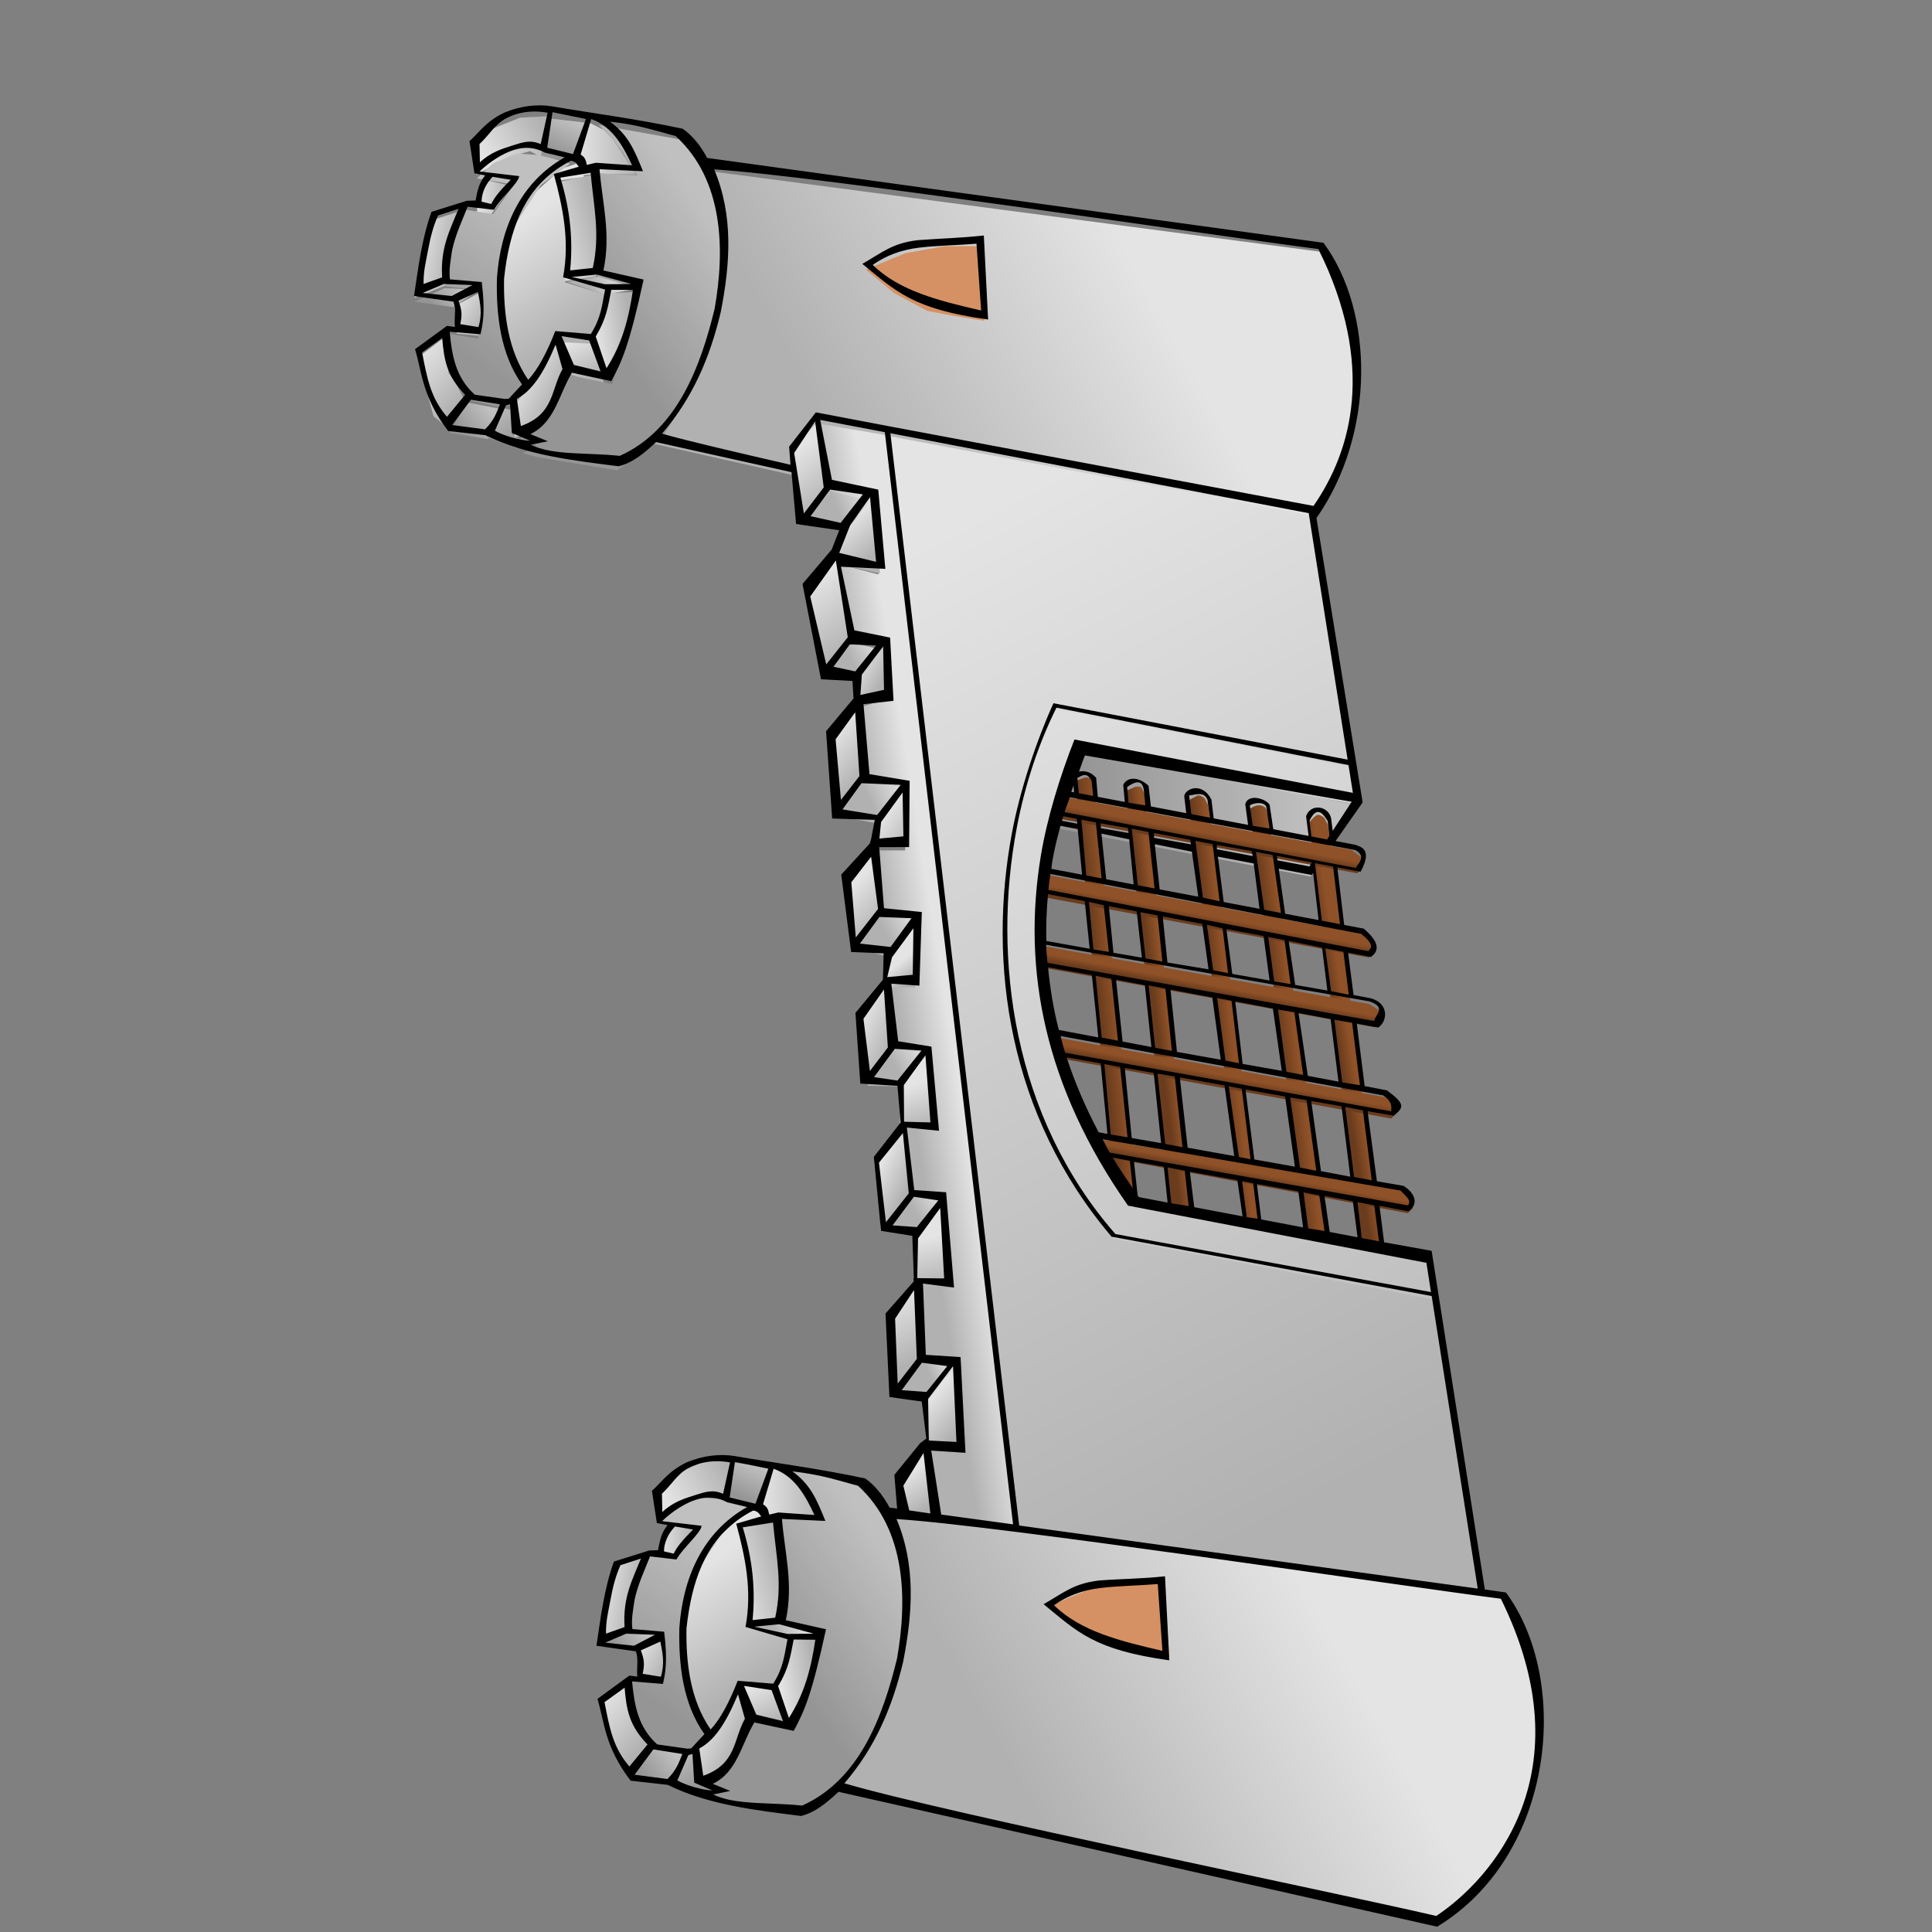 <?xml version="1.0" encoding="UTF-8" standalone="no"?>
<svg
   xmlns:dc="http://purl.org/dc/elements/1.1/"
   xmlns:cc="http://creativecommons.org/ns#"
   xmlns:rdf="http://www.w3.org/1999/02/22-rdf-syntax-ns#"
   xmlns:svg="http://www.w3.org/2000/svg"
   xmlns="http://www.w3.org/2000/svg"
   xmlns:xlink="http://www.w3.org/1999/xlink"
   xmlns:sodipodi="http://sodipodi.sourceforge.net/DTD/sodipodi-0.dtd"
   xmlns:inkscape="http://www.inkscape.org/namespaces/inkscape"
   viewBox="0 0 128 128"
   version="1.1"
   id="svg556"
   sodipodi:docname="wall-vertical.svg"
   inkscape:version="1.0.2-2 (e86c870879, 2021-01-15)">
  <rect x="0" y="0" width="128" height="128" fill="#808080" stroke="none"/>
  <sodipodi:namedview
     pagecolor="#ffffff"
     bordercolor="#666666"
     borderopacity="1"
     objecttolerance="10"
     gridtolerance="10"
     guidetolerance="10"
     inkscape:pageopacity="0"
     inkscape:pageshadow="2"
     inkscape:window-width="1920"
     inkscape:window-height="1017"
     id="namedview558"
     showgrid="false"
     showguides="true"
     inkscape:guide-bbox="true"
     inkscape:zoom="6.640625"
     inkscape:cx="64"
     inkscape:cy="67.912642"
     inkscape:window-x="-8"
     inkscape:window-y="-8"
     inkscape:window-maximized="1"
     inkscape:current-layer="svg556">
    <sodipodi:guide
       position="29.967,122.88"
       orientation="0,-1"
       id="guide562" />
  </sodipodi:namedview>
  <defs
     id="defs372">
    <filter
       id="bx">
      <feGaussianBlur
         stdDeviation="1.611"
         id="feGaussianBlur286" />
    </filter>
    <linearGradient
       id="a">
      <stop
         stop-color="#b1b1b1"
         offset="0"
         id="stop289" />
      <stop
         stop-color="#e4e4e4"
         offset="1"
         id="stop291" />
    </linearGradient>
    <linearGradient
       id="b">
      <stop
         stop-color="#6a3c1d"
         offset="0"
         id="stop294" />
      <stop
         stop-color="#8f5127"
         offset="1"
         id="stop296" />
    </linearGradient>
    <linearGradient
       id="bw"
       x1="19.83"
       x2="34.446"
       y1="81.461"
       y2="98.951"
       gradientUnits="userSpaceOnUse"
       xlink:href="#a"
       gradientTransform="matrix(0.187,-0.984,0.986,0.187,-16.674,122.09)" />
    <linearGradient
       id="bv"
       x1="20.83"
       x2="31.018"
       y1="55.812"
       y2="60.5"
       gradientUnits="userSpaceOnUse"
       xlink:href="#a"
       gradientTransform="matrix(0.186,-0.98,0.987,0.187,-16.689,122.018)" />
    <linearGradient
       id="bu"
       x1="24.393"
       x2="30.268"
       y1="64.75"
       y2="58.938"
       gradientUnits="userSpaceOnUse"
       xlink:href="#a"
       gradientTransform="matrix(0.186,-0.98,0.987,0.187,-16.689,122.018)" />
    <linearGradient
       id="bt"
       x1="18.205"
       x2="19.018"
       y1="62.938"
       y2="60.188"
       gradientUnits="userSpaceOnUse"
       xlink:href="#a"
       gradientTransform="matrix(0.186,-0.98,0.987,0.187,-16.689,122.018)" />
    <linearGradient
       id="bs"
       x1="20.643"
       x2="22.83"
       y1="65.344"
       y2="63.656"
       gradientUnits="userSpaceOnUse"
       xlink:href="#a"
       gradientTransform="matrix(0.186,-0.98,0.987,0.187,-16.689,122.018)" />
    <linearGradient
       id="br"
       x1="24.393"
       x2="23.643"
       y1="66.98"
       y2="64.75"
       gradientUnits="userSpaceOnUse"
       xlink:href="#a"
       gradientTransform="matrix(0.186,-0.98,0.987,0.187,-16.689,122.018)" />
    <linearGradient
       id="bq"
       x1="26.143"
       x2="27.205"
       y1="64.031"
       y2="66.031"
       gradientUnits="userSpaceOnUse"
       xlink:href="#a"
       gradientTransform="matrix(0.186,-0.98,0.987,0.187,-16.689,122.018)" />
    <linearGradient
       id="bp"
       x1="30.205"
       x2="28.768"
       y1="63.781"
       y2="60.781"
       gradientUnits="userSpaceOnUse"
       xlink:href="#a"
       gradientTransform="matrix(0.186,-0.98,0.987,0.187,-16.689,122.018)" />
    <linearGradient
       id="bo"
       x1="34.393"
       x2="33.643"
       y1="65.562"
       y2="61.812"
       gradientUnits="userSpaceOnUse"
       xlink:href="#a"
       gradientTransform="matrix(0.186,-0.98,0.987,0.187,-16.689,122.018)" />
    <linearGradient
       id="bn"
       x1="34.83"
       x2="37.143"
       y1="59.844"
       y2="60.406"
       gradientUnits="userSpaceOnUse"
       xlink:href="#a"
       gradientTransform="matrix(0.186,-0.98,0.987,0.187,-16.689,122.018)" />
    <linearGradient
       id="bm"
       x1="36.518"
       x2="33.643"
       y1="58.781"
       y2="55.406"
       gradientUnits="userSpaceOnUse"
       xlink:href="#a"
       gradientTransform="matrix(0.186,-0.98,0.987,0.187,-16.689,122.018)" />
    <linearGradient
       id="bl"
       x1="31.393"
       x2="30.986"
       y1="57.562"
       y2="55.438"
       gradientUnits="userSpaceOnUse"
       xlink:href="#a"
       gradientTransform="matrix(0.186,-0.98,0.987,0.187,-16.689,122.018)" />
    <linearGradient
       id="bk"
       x2="0"
       y1="54.688"
       y2="52.219"
       gradientUnits="userSpaceOnUse"
       xlink:href="#a"
       gradientTransform="matrix(0.186,-0.98,0.987,0.187,-16.689,122.018)" />
    <linearGradient
       id="bj"
       x1="23.33"
       x2="24.893"
       y1="53.812"
       y2="55.312"
       gradientUnits="userSpaceOnUse"
       xlink:href="#a"
       gradientTransform="matrix(0.186,-0.98,0.987,0.187,-16.689,122.018)" />
    <linearGradient
       id="bi"
       x1="22.33"
       x2="23.205"
       y1="57.312"
       y2="55"
       gradientUnits="userSpaceOnUse"
       xlink:href="#a"
       gradientTransform="matrix(0.186,-0.98,0.987,0.187,-16.689,122.018)" />
    <linearGradient
       id="bh"
       x1="17.768"
       x2="19.955"
       y1="57.125"
       y2="53.562"
       gradientUnits="userSpaceOnUse"
       xlink:href="#a"
       gradientTransform="matrix(0.186,-0.98,0.987,0.187,-16.689,122.018)" />
    <linearGradient
       id="bg"
       x1="15.518"
       x2="17.393"
       y1="57.094"
       y2="58.656"
       gradientUnits="userSpaceOnUse"
       xlink:href="#a"
       gradientTransform="matrix(0.186,-0.98,0.987,0.187,-16.689,122.018)" />
    <linearGradient
       id="bf"
       x1="15.33"
       x2="17.393"
       y1="61.031"
       y2="59"
       gradientUnits="userSpaceOnUse"
       xlink:href="#a"
       gradientTransform="matrix(0.186,-0.98,0.987,0.187,-16.689,122.018)" />
    <linearGradient
       id="be"
       x1="23.643"
       x2="30.768"
       y1="65.562"
       y2="72.625"
       gradientUnits="userSpaceOnUse"
       xlink:href="#a"
       gradientTransform="matrix(0.186,-0.98,0.987,0.187,-16.689,122.018)" />
    <linearGradient
       id="bd"
       x1="105.29"
       x2="119.9"
       y1="53.014"
       y2="70.504"
       gradientUnits="userSpaceOnUse"
       xlink:href="#a"
       gradientTransform="matrix(0.186,-0.98,0.987,0.187,-16.689,122.018)" />
    <linearGradient
       id="bc"
       x1="109.1"
       x2="116.22"
       y1="37.115"
       y2="44.178"
       gradientUnits="userSpaceOnUse"
       xlink:href="#a"
       gradientTransform="matrix(0.186,-0.98,0.987,0.187,-16.689,122.018)" />
    <linearGradient
       id="bb"
       x1="100.79"
       x2="102.85"
       y1="32.584"
       y2="30.553"
       gradientUnits="userSpaceOnUse"
       xlink:href="#a"
       gradientTransform="matrix(0.186,-0.98,0.987,0.187,-16.689,122.018)" />
    <linearGradient
       id="ba"
       x1="100.97"
       x2="102.85"
       y1="28.646"
       y2="30.209"
       gradientUnits="userSpaceOnUse"
       xlink:href="#a"
       gradientTransform="matrix(0.186,-0.98,0.987,0.187,-16.689,122.018)" />
    <linearGradient
       id="az"
       x1="103.22"
       x2="105.41"
       y1="28.678"
       y2="25.115"
       gradientUnits="userSpaceOnUse"
       xlink:href="#a"
       gradientTransform="matrix(0.186,-0.98,0.987,0.187,-16.689,122.018)" />
    <linearGradient
       id="ay"
       x1="107.79"
       x2="108.66"
       y1="28.865"
       y2="26.553"
       gradientUnits="userSpaceOnUse"
       xlink:href="#a"
       gradientTransform="matrix(0.186,-0.98,0.987,0.187,-16.689,122.018)" />
    <linearGradient
       id="ax"
       x1="108.79"
       x2="110.35"
       y1="25.365"
       y2="26.865"
       gradientUnits="userSpaceOnUse"
       xlink:href="#a"
       gradientTransform="matrix(0.186,-0.98,0.987,0.187,-16.689,122.018)" />
    <linearGradient
       id="aw"
       x2="0"
       y1="26.24"
       y2="23.771"
       gradientUnits="userSpaceOnUse"
       xlink:href="#a"
       gradientTransform="matrix(0.186,-0.98,0.987,0.187,-16.689,122.018)" />
    <linearGradient
       id="av"
       x1="116.85"
       x2="116.44"
       y1="29.115"
       y2="26.99"
       gradientUnits="userSpaceOnUse"
       xlink:href="#a"
       gradientTransform="matrix(0.186,-0.98,0.987,0.187,-16.689,122.018)" />
    <linearGradient
       id="au"
       x1="121.97"
       x2="119.1"
       y1="30.334"
       y2="26.959"
       gradientUnits="userSpaceOnUse"
       xlink:href="#a"
       gradientTransform="matrix(0.186,-0.98,0.987,0.187,-16.689,122.018)" />
    <linearGradient
       id="at"
       x1="120.29"
       x2="122.6"
       y1="31.396"
       y2="31.959"
       gradientUnits="userSpaceOnUse"
       xlink:href="#a"
       gradientTransform="matrix(0.186,-0.98,0.987,0.187,-16.689,122.018)" />
    <linearGradient
       id="as"
       x1="119.85"
       x2="119.1"
       y1="37.115"
       y2="33.365"
       gradientUnits="userSpaceOnUse"
       xlink:href="#a"
       gradientTransform="matrix(0.186,-0.98,0.987,0.187,-16.689,122.018)" />
    <linearGradient
       id="ar"
       x1="115.66"
       x2="114.22"
       y1="35.334"
       y2="32.334"
       gradientUnits="userSpaceOnUse"
       xlink:href="#a"
       gradientTransform="matrix(0.186,-0.98,0.987,0.187,-16.689,122.018)" />
    <linearGradient
       id="aq"
       x1="111.6"
       x2="112.66"
       y1="35.584"
       y2="37.584"
       gradientUnits="userSpaceOnUse"
       xlink:href="#a"
       gradientTransform="matrix(0.186,-0.98,0.987,0.187,-16.689,122.018)" />
    <linearGradient
       id="ap"
       x1="109.85"
       x2="109.1"
       y1="38.532"
       y2="36.303"
       gradientUnits="userSpaceOnUse"
       xlink:href="#a"
       gradientTransform="matrix(0.186,-0.98,0.987,0.187,-16.689,122.018)" />
    <linearGradient
       id="ao"
       x1="106.1"
       x2="108.29"
       y1="36.896"
       y2="35.209"
       gradientUnits="userSpaceOnUse"
       xlink:href="#a"
       gradientTransform="matrix(0.186,-0.98,0.987,0.187,-16.689,122.018)" />
    <linearGradient
       id="an"
       x1="103.66"
       x2="104.47"
       y1="34.49"
       y2="31.74"
       gradientUnits="userSpaceOnUse"
       xlink:href="#a"
       gradientTransform="matrix(0.186,-0.98,0.987,0.187,-16.689,122.018)" />
    <linearGradient
       id="am"
       x1="109.85"
       x2="115.72"
       y1="36.303"
       y2="30.49"
       gradientUnits="userSpaceOnUse"
       xlink:href="#a"
       gradientTransform="matrix(0.186,-0.98,0.987,0.187,-16.689,122.018)" />
    <linearGradient
       id="al"
       x1="106.29"
       x2="116.47"
       y1="27.365"
       y2="32.053"
       gradientUnits="userSpaceOnUse"
       xlink:href="#a"
       gradientTransform="matrix(0.186,-0.98,0.987,0.187,-16.689,122.018)" />
    <linearGradient
       id="ak"
       x1="47.295"
       x2="100.6"
       y1="104.48"
       y2="61.624"
       gradientUnits="userSpaceOnUse"
       xlink:href="#a"
       gradientTransform="matrix(0.186,-0.98,0.987,0.187,-16.689,122.018)" />
    <linearGradient
       id="aj"
       x1="82.81"
       x2="86.674"
       y1="74.192"
       y2="89.032"
       gradientUnits="userSpaceOnUse"
       xlink:href="#a"
       gradientTransform="matrix(0.186,-0.98,0.987,0.187,-16.689,122.018)" />
    <linearGradient
       id="ai"
       x1="71.263"
       x2="71.577"
       y1="77.265"
       y2="78.319"
       gradientUnits="userSpaceOnUse"
       xlink:href="#b"
       gradientTransform="matrix(0.186,-0.98,0.987,0.187,-16.689,122.018)" />
    <linearGradient
       id="ah"
       x1="71.395"
       x2="71.621"
       y1="81.041"
       y2="81.744"
       gradientUnits="userSpaceOnUse"
       xlink:href="#b"
       gradientTransform="matrix(0.186,-0.98,0.987,0.187,-16.689,122.018)" />
    <linearGradient
       id="ag"
       x1="71.395"
       x2="71.665"
       y1="85.125"
       y2="86.003"
       gradientUnits="userSpaceOnUse"
       xlink:href="#b"
       gradientTransform="matrix(0.186,-0.98,0.987,0.187,-16.689,122.018)" />
    <linearGradient
       id="af"
       x1="71.438"
       x2="71.753"
       y1="89.34"
       y2="90.306"
       gradientUnits="userSpaceOnUse"
       xlink:href="#b"
       gradientTransform="matrix(0.186,-0.98,0.987,0.187,-16.689,122.018)" />
    <linearGradient
       id="ae"
       x1="71.614"
       x2="71.885"
       y1="93.247"
       y2="93.994"
       gradientUnits="userSpaceOnUse"
       xlink:href="#b"
       gradientTransform="matrix(0.186,-0.98,0.987,0.187,-16.689,122.018)" />
    <linearGradient
       id="ad"
       x1="61.823"
       x2="62.284"
       gradientUnits="userSpaceOnUse"
       xlink:href="#b"
       gradientTransform="matrix(0.186,-0.98,0.987,0.187,-16.689,122.018)" />
    <linearGradient
       id="ac"
       x1="67.794"
       x2="68.255"
       gradientUnits="userSpaceOnUse"
       xlink:href="#b"
       gradientTransform="matrix(0.186,-0.98,0.987,0.187,-16.689,122.018)" />
    <linearGradient
       id="ab"
       x1="73.546"
       x2="74.007"
       gradientUnits="userSpaceOnUse"
       xlink:href="#b"
       gradientTransform="matrix(0.186,-0.98,0.987,0.187,-16.689,122.018)" />
    <linearGradient
       id="aa"
       x1="78.025"
       x2="78.486"
       gradientUnits="userSpaceOnUse"
       xlink:href="#b"
       gradientTransform="matrix(0.186,-0.98,0.987,0.187,-16.689,122.018)" />
    <linearGradient
       id="z"
       x1="83.381"
       x2="83.842"
       gradientUnits="userSpaceOnUse"
       xlink:href="#b"
       gradientTransform="matrix(0.186,-0.98,0.987,0.187,-16.689,122.018)" />
    <linearGradient
       id="y"
       x1="69.678"
       x2="70.782"
       y1="63.766"
       y2="66.86"
       gradientUnits="userSpaceOnUse"
       xlink:href="#a"
       gradientTransform="matrix(0.186,-0.98,0.987,0.187,-16.689,122.018)" />
    <linearGradient
       id="x"
       x1="100.53"
       x2="103.18"
       y1="53.489"
       y2="50.395"
       gradientUnits="userSpaceOnUse"
       xlink:href="#a"
       gradientTransform="matrix(0.186,-0.98,0.987,0.187,-16.689,122.018)" />
    <linearGradient
       id="w"
       x1="100.35"
       x2="101.59"
       y1="54.24"
       y2="56.229"
       gradientUnits="userSpaceOnUse"
       xlink:href="#a"
       gradientTransform="matrix(0.186,-0.98,0.987,0.187,-16.689,122.018)" />
    <linearGradient
       id="v"
       x1="96.813"
       x2="98.669"
       y1="56.229"
       y2="54.019"
       gradientUnits="userSpaceOnUse"
       xlink:href="#a"
       gradientTransform="matrix(0.186,-0.98,0.987,0.187,-16.689,122.018)" />
    <linearGradient
       id="u"
       x1="91.509"
       x2="95.045"
       y1="56.847"
       y2="53.135"
       gradientUnits="userSpaceOnUse"
       xlink:href="#a"
       gradientTransform="matrix(0.186,-0.98,0.987,0.187,-16.689,122.018)" />
    <linearGradient
       id="t"
       x1="90.626"
       x2="91.951"
       y1="57.024"
       y2="58.704"
       gradientUnits="userSpaceOnUse"
       xlink:href="#a"
       gradientTransform="matrix(0.186,-0.98,0.987,0.187,-16.689,122.018)" />
    <linearGradient
       id="s"
       x1="87.886"
       x2="88.593"
       y1="58.615"
       y2="56.582"
       gradientUnits="userSpaceOnUse"
       xlink:href="#a"
       gradientTransform="matrix(0.186,-0.98,0.987,0.187,-16.689,122.018)" />
    <linearGradient
       id="r"
       x1="83.378"
       x2="85.234"
       y1="59.234"
       y2="56.317"
       gradientUnits="userSpaceOnUse"
       xlink:href="#a"
       gradientTransform="matrix(0.186,-0.98,0.987,0.187,-16.689,122.018)" />
    <linearGradient
       id="q"
       x1="81.831"
       x2="83.201"
       y1="59.853"
       y2="61.886"
       gradientUnits="userSpaceOnUse"
       xlink:href="#a"
       gradientTransform="matrix(0.186,-0.98,0.987,0.187,-16.689,122.018)" />
    <linearGradient
       id="p"
       x1="78.958"
       x2="80.107"
       y1="63.035"
       y2="60.56"
       gradientUnits="userSpaceOnUse"
       xlink:href="#a"
       gradientTransform="matrix(0.186,-0.98,0.987,0.187,-16.689,122.018)" />
    <linearGradient
       id="o"
       x1="73.478"
       x2="75.29"
       y1="61.974"
       y2="59.322"
       gradientUnits="userSpaceOnUse"
       xlink:href="#a"
       gradientTransform="matrix(0.186,-0.98,0.987,0.187,-16.689,122.018)" />
    <linearGradient
       id="n"
       x1="73.346"
       x2="74.804"
       y1="62.548"
       y2="64.36"
       gradientUnits="userSpaceOnUse"
       xlink:href="#a"
       gradientTransform="matrix(0.186,-0.98,0.987,0.187,-16.689,122.018)" />
    <linearGradient
       id="m"
       x1="69.854"
       x2="70.738"
       y1="64.051"
       y2="63.035"
       gradientUnits="userSpaceOnUse"
       xlink:href="#a"
       gradientTransform="matrix(0.186,-0.98,0.987,0.187,-16.689,122.018)" />
    <linearGradient
       id="l"
       x1="66.142"
       x2="66.761"
       y1="64.36"
       y2="61.797"
       gradientUnits="userSpaceOnUse"
       xlink:href="#a"
       gradientTransform="matrix(0.186,-0.98,0.987,0.187,-16.689,122.018)" />
    <linearGradient
       id="k"
       x1="64.684"
       x2="66.142"
       y1="64.891"
       y2="66.57"
       gradientUnits="userSpaceOnUse"
       xlink:href="#a"
       gradientTransform="matrix(0.186,-0.98,0.987,0.187,-16.689,122.018)" />
    <linearGradient
       id="j"
       x1="60.662"
       x2="63.402"
       y1="66.791"
       y2="65.421"
       gradientUnits="userSpaceOnUse"
       xlink:href="#a"
       gradientTransform="matrix(0.186,-0.98,0.987,0.187,-16.689,122.018)" />
    <linearGradient
       id="i"
       x1="56.773"
       x2="57.392"
       y1="67.056"
       y2="64.802"
       gradientUnits="userSpaceOnUse"
       xlink:href="#a"
       gradientTransform="matrix(0.186,-0.98,0.987,0.187,-16.689,122.018)" />
    <linearGradient
       id="h"
       x1="55.403"
       x2="56.861"
       y1="67.94"
       y2="69.575"
       gradientUnits="userSpaceOnUse"
       xlink:href="#a"
       gradientTransform="matrix(0.186,-0.98,0.987,0.187,-16.689,122.018)" />
    <linearGradient
       id="g"
       x1="50.674"
       x2="53.679"
       y1="69.708"
       y2="68.338"
       gradientUnits="userSpaceOnUse"
       xlink:href="#a"
       gradientTransform="matrix(0.186,-0.98,0.987,0.187,-16.689,122.018)" />
    <linearGradient
       id="f"
       x1="45.901"
       x2="49.525"
       y1="69.929"
       y2="67.366"
       gradientUnits="userSpaceOnUse"
       xlink:href="#a"
       gradientTransform="matrix(0.186,-0.98,0.987,0.187,-16.689,122.018)" />
    <linearGradient
       id="e"
       x1="45.282"
       x2="46.255"
       y1="70.68"
       y2="72.006"
       gradientUnits="userSpaceOnUse"
       xlink:href="#a"
       gradientTransform="matrix(0.186,-0.98,0.987,0.187,-16.689,122.018)" />
    <linearGradient
       id="d"
       x1="41.658"
       x2="43.161"
       y1="73.288"
       y2="70.901"
       gradientUnits="userSpaceOnUse"
       xlink:href="#a"
       gradientTransform="matrix(0.186,-0.98,0.987,0.187,-16.689,122.018)" />
    <linearGradient
       id="c"
       x1="36.09"
       x2="37.99"
       y1="71.962"
       y2="70.194"
       gradientUnits="userSpaceOnUse"
       xlink:href="#a"
       gradientTransform="matrix(0.186,-0.98,0.987,0.187,-16.689,122.018)" />
  </defs>
  <path
     d="m 95.052,127.397 -39.642,-8.965 1.746,-2.288 2.458,-5.707 0.453,-4.03 -0.264,-3.542 -0.88,-2.599 40.58,5.339 1.94,3.923 0.636,5.858 -1.144,4.709 -2.307,3.927 -3.576,3.374 z"
     fill="url(#bw)"
     fill-rule="evenodd"
     id="path376"
     style="fill:url(#bw);stroke-width:1.003" />
  <path
     d="m 46.811,119.091 1.037,0.26 5.204,0.862 3.052,-2.275 1.742,-2.778 2.301,-6.732 0.071,-4.745 -1.157,-3.328 -1.598,-2.016 -5.624,-1.005 0.909,0.934 1.54,2.323 -2.548,-0.04 0.027,6.92 2.741,0.711 -1.776,6.324 -2.949,-0.624 -1.322,2.921 -1.844,1.299 1.125,0.468 z"
     fill="url(#be)"
     fill-rule="evenodd"
     id="path378"
     style="fill:url(#be);stroke-width:1.001" />
  <path
     d="m 47.409,118.634 -0.983,0.13 -2.027,-0.766 1.012,-1.965 0.602,-0.139 0.133,1.992 z"
     fill="url(#bf)"
     fill-rule="evenodd"
     id="path380"
     style="fill:url(#bf);stroke-width:1.001" />
  <path
     d="m 45.387,116.156 -0.889,1.988 -2.54,-0.419 1.147,-2.002 z"
     fill="url(#bg)"
     fill-rule="evenodd"
     id="path382"
     style="fill:url(#bg);stroke-width:1.001" />
  <path
     d="m 42.943,115.565 -1.112,1.819 -0.944,-0.75 -1.052,-3.879 1.868,-1.422 0.168,1.808 0.608,1.511 z"
     fill="url(#bh)"
     fill-rule="evenodd"
     id="path384"
     style="fill:url(#bh);stroke-width:1.001" />
  <path
     d="m 42.439,111.155 -0.168,-1.808 1.566,-0.844 0.277,0.56 -0.172,2.251 z"
     fill="url(#bi)"
     fill-rule="evenodd"
     id="path386"
     style="fill:url(#bi);stroke-width:1.001" />
  <path
     d="m 42.198,109.397 -2.552,-0.358 1.96,-0.897 2.279,0.116 z"
     fill="url(#bj)"
     fill-rule="evenodd"
     id="path388"
     style="fill:url(#bj);stroke-width:1.001" />
  <path
     d="m 39.631,108.782 2.071,-0.812 -0.076,-1.283 1.215,-3.703 -2.11,0.678 -0.899,4.397 -0.143,0.417 z"
     fill="url(#bk)"
     fill-rule="evenodd"
     id="path390"
     style="fill:url(#bk);stroke-width:1.001" />
  <path
     d="m 43.778,103.099 0.001,-1.015 0.714,-1.07 1.592,0.366 -1.467,2.005 z"
     fill="url(#bl)"
     fill-rule="evenodd"
     id="path392"
     style="fill:url(#bl);stroke-width:1.001" />
  <path
     d="m 43.738,100.617 -0.353,-1.843 1.513,-1.235 1.728,-0.687 2.067,-0.115 -0.535,2.817 -0.867,-0.482 -1.277,0.328 z"
     fill="url(#bm)"
     fill-rule="evenodd"
     id="path394"
     style="fill:url(#bm);stroke-width:1.001" />
  <path
     d="m 47.996,99.396 2.22,0.422 0.944,-2.612 -2.564,-0.297 z"
     fill="url(#bn)"
     fill-rule="evenodd"
     id="path396"
     style="fill:url(#bn);stroke-width:1.001" />
  <path
     d="m 50.228,99.756 0.527,0.925 0.922,-0.142 2.722,0.136 -0.978,-1.581 -1.086,-1.348 -1.225,-0.613 z"
     fill="url(#bo)"
     fill-rule="evenodd"
     id="path398"
     style="fill:url(#bo);stroke-width:1.001" />
  <path
     d="m 48.939,101.161 2.665,-0.572 0.369,4.448 -0.319,2.35 -2.102,0.299 0.16,-2.19 -0.313,-2.724 z"
     fill="url(#bp)"
     fill-rule="evenodd"
     id="path400"
     style="fill:url(#bp);stroke-width:1.001" />
  <path
     d="m 49.738,107.72 1.978,-0.322 2.729,0.772 -2.248,0.398 z"
     fill="url(#bq)"
     fill-rule="evenodd"
     id="path402"
     style="fill:url(#bq);stroke-width:1.001" />
  <path
     d="m 52.343,108.469 1.993,-0.065 c -0.24,2.217 -1.006,4.1 -2.003,5.837 l -0.888,-2.389 0.611,-1.533 z"
     fill="url(#br)"
     fill-rule="evenodd"
     id="path404"
     style="fill:url(#br);stroke-width:1.001" />
  <path
     d="m 52.213,114.534 -0.818,-2.757 -2.39,-0.2 0.726,2.232 z"
     fill="url(#bs)"
     fill-rule="evenodd"
     id="path406"
     style="fill:url(#bs);stroke-width:1.001" />
  <path
     d="m 49.654,113.541 -0.584,1.729 -0.699,1.326 -1.058,1.195 -1.068,0.241 -0.198,-2.321 1.026,-0.693 1.344,-2.029 0.541,-1.166 0.688,2.097 z"
     fill="url(#bt)"
     fill-rule="evenodd"
     id="path408"
     style="fill:url(#bt);stroke-width:1.001" />
  <path
     d="m 46.835,114.591 -1.315,-3.168 -0.209,-3.275 0.199,-2.056 0.727,-2.146 0.977,-1.781 2.157,-1.937 1.092,-0.364 0.404,0.901 -1.843,0.284 0.725,3.246 -0.146,3.461 2.656,0.822 0.057,0.709 -0.692,1.962 -0.301,0.577 -2.279,-0.116 -0.927,1.854 -1.104,1.44 z"
     fill="url(#bu)"
     fill-rule="evenodd"
     id="path410"
     style="fill:url(#bu);stroke-width:1.001" />
  <path
     d="m 47.023,114.944 -1.069,1.256 -2.691,-0.638 -1.386,-1.786 -0.14,-2.628 2.109,0.337 0.268,-1.408 -0.168,-1.808 -2.255,-0.238 0.11,-2.263 1.237,-2.81 1.8,0.279 1.394,-1.956 -2.479,-0.407 1.084,-0.999 1.593,-0.649 1.638,0.121 1.877,0.547 -1.929,1.41 -2.07,3.159 -0.725,3.478 0.29,2.846 0.683,2.794 z"
     fill="url(#bv)"
     fill-rule="evenodd"
     id="path412"
     style="fill:url(#bv);stroke-width:1.001" />
  <path
     d="m 47.409,118.634 -0.983,0.13 -2.027,-0.766 1.012,-1.965 0.602,-0.139 0.133,1.992 z"
     fill-opacity="0.157"
     fill-rule="evenodd"
     id="path414"
     style="stroke-width:1.001" />
  <path
     d="m 45.387,116.156 -0.889,1.988 -2.54,-0.419 1.147,-2.002 z"
     fill-opacity="0.157"
     fill-rule="evenodd"
     id="path416"
     style="stroke-width:1.001" />
  <path
     d="m 42.198,109.397 -2.552,-0.358 1.96,-0.897 2.279,0.116 z"
     fill-opacity="0.157"
     fill-rule="evenodd"
     id="path418"
     style="stroke-width:1.001" />
  <path
     d="m 47.996,99.396 2.22,0.422 0.944,-2.612 -2.564,-0.297 z"
     fill-opacity="0.157"
     fill-rule="evenodd"
     id="path420"
     style="stroke-width:1.001" />
  <path
     d="m 47.023,114.944 -1.069,1.256 -2.691,-0.638 -1.386,-1.786 -0.14,-2.628 2.109,0.337 0.268,-1.408 -0.168,-1.808 -2.255,-0.238 0.11,-2.263 1.237,-2.81 1.8,0.279 1.394,-1.956 -2.479,-0.407 1.084,-0.999 1.593,-0.649 1.638,0.121 1.877,0.547 -1.929,1.41 -2.07,3.159 -0.725,3.478 0.29,2.846 0.683,2.794 z"
     fill-opacity="0.157"
     fill-rule="evenodd"
     id="path422"
     style="stroke-width:1.001" />
  <path
     d="m 46.811,119.091 1.037,0.26 5.204,0.862 3.052,-2.275 1.742,-2.778 2.301,-6.732 0.071,-4.745 -1.157,-3.328 -1.598,-2.016 -5.624,-1.005 0.909,0.934 1.54,2.323 -2.548,-0.04 0.051,6.798 2.717,0.833 -1.776,6.324 -2.949,-0.624 -1.322,2.921 -1.844,1.299 1.125,0.468 z"
     fill-opacity="0.157"
     fill-rule="evenodd"
     id="path424"
     style="stroke-width:1.001" />
  <path
     d="m 77.468,109.753 -0.338,-4.949 -2.302,0.007 -2.58,0.462 -2.635,1.086 1.876,1.562 2.204,1.18 1.604,0.305 z"
     fill="#d59163"
     fill-rule="evenodd"
     id="path426"
     style="stroke-width:1.001" />
  <path
     d="m 82.982,38.361 -39.69,-8.968 1.745,-2.276 2.455,-5.679 0.449,-4.012 -0.268,-3.527 -0.884,-2.589 40.625,5.359 1.946,3.908 0.643,5.833 -1.141,4.687 -2.306,3.907 -3.576,3.356 z"
     fill="url(#bd)"
     fill-rule="evenodd"
     id="path428"
     style="fill:url(#bd);stroke-width:1.001" />
  <path
     d="m 34.643,30.036 1.037,0.26 5.204,0.862 3.052,-2.275 1.742,-2.778 2.301,-6.732 0.071,-4.745 -1.157,-3.328 -1.598,-2.016 -5.624,-1.005 0.909,0.934 1.54,2.323 -2.548,-0.04 0.027,6.92 2.741,0.711 -1.776,6.324 -2.949,-0.623 -1.322,2.921 -1.844,1.299 1.125,0.468 z"
     fill="url(#bc)"
     fill-rule="evenodd"
     id="path430"
     style="fill:url(#bc);stroke-width:1.001" />
  <path
     d="m 35.241,29.579 -0.983,0.13 -2.027,-0.766 1.012,-1.965 0.602,-0.139 0.133,1.992 z"
     fill="url(#bb)"
     fill-rule="evenodd"
     id="path432"
     style="fill:url(#bb);stroke-width:1.001" />
  <path
     d="m 33.22,27.101 -0.889,1.988 -2.54,-0.419 1.147,-2.002 z"
     fill="url(#ba)"
     fill-rule="evenodd"
     id="path434"
     style="fill:url(#ba);stroke-width:1.001" />
  <path
     d="m 30.776,26.51 -1.112,1.819 -0.944,-0.75 -1.052,-3.879 1.868,-1.422 0.168,1.808 0.608,1.511 z"
     fill="url(#az)"
     fill-rule="evenodd"
     id="path436"
     style="fill:url(#az);stroke-width:1.001" />
  <path
     d="m 30.272,22.101 -0.168,-1.808 1.566,-0.844 0.277,0.56 -0.172,2.251 z"
     fill="url(#ay)"
     fill-rule="evenodd"
     id="path438"
     style="fill:url(#ay);stroke-width:1.001" />
  <path
     d="m 30.031,20.344 -2.552,-0.358 1.96,-0.897 2.279,0.116 z"
     fill="url(#ax)"
     fill-rule="evenodd"
     id="path440"
     style="fill:url(#ax);stroke-width:1.001" />
  <path
     d="m 27.464,19.727 2.071,-0.812 -0.076,-1.283 1.215,-3.703 -2.11,0.678 -0.899,4.397 -0.143,0.417 z"
     fill="url(#aw)"
     fill-rule="evenodd"
     id="path442"
     style="fill:url(#aw);stroke-width:1.001" />
  <path
     d="m 31.611,14.044 0.001,-1.015 0.714,-1.07 1.592,0.366 -1.467,2.005 z"
     fill="url(#av)"
     fill-rule="evenodd"
     id="path444"
     style="fill:url(#av);stroke-width:1.001" />
  <path
     d="m 31.571,11.562 -0.353,-1.843 1.513,-1.235 1.728,-0.687 2.067,-0.115 -0.535,2.817 -0.867,-0.482 -1.277,0.328 z"
     fill="url(#au)"
     fill-rule="evenodd"
     id="path446"
     style="fill:url(#au);stroke-width:1.001" />
  <path
     d="m 35.829,10.34 2.22,0.422 0.944,-2.612 -2.564,-0.297 z"
     fill="url(#at)"
     fill-rule="evenodd"
     id="path448"
     style="fill:url(#at);stroke-width:1.001" />
  <path
     d="m 38.061,10.702 0.527,0.925 0.922,-0.142 2.722,0.136 -0.978,-1.581 -1.086,-1.348 -1.225,-0.613 z"
     fill="url(#as)"
     fill-rule="evenodd"
     id="path450"
     style="fill:url(#as);stroke-width:1.001" />
  <path
     d="m 36.772,12.106 2.665,-0.572 0.369,4.448 -0.319,2.35 -2.102,0.299 0.16,-2.19 -0.313,-2.724 z"
     fill="url(#ar)"
     fill-rule="evenodd"
     id="path452"
     style="fill:url(#ar);stroke-width:1.001" />
  <path
     d="m 37.569,18.67 1.978,-0.322 2.729,0.772 -2.248,0.398 z"
     fill="url(#aq)"
     fill-rule="evenodd"
     id="path454"
     style="fill:url(#aq);stroke-width:1.001" />
  <path
     d="m 40.176,19.414 1.993,-0.065 c -0.24,2.217 -1.006,4.1 -2.003,5.837 l -0.888,-2.389 0.611,-1.533 z"
     fill="url(#ap)"
     fill-rule="evenodd"
     id="path456"
     style="fill:url(#ap);stroke-width:1.001" />
  <path
     d="m 40.045,25.484 -0.818,-2.757 -2.39,-0.2 0.726,2.232 z"
     fill="url(#ao)"
     fill-rule="evenodd"
     id="path458"
     style="fill:url(#ao);stroke-width:1.001" />
  <path
     d="m 37.487,24.486 -0.584,1.729 -0.699,1.326 -1.058,1.195 -1.068,0.241 -0.198,-2.321 1.026,-0.693 1.344,-2.029 0.541,-1.166 0.688,2.097 z"
     fill="url(#an)"
     fill-rule="evenodd"
     id="path460"
     style="fill:url(#an);stroke-width:1.001" />
  <path
     d="m 34.667,25.537 -1.315,-3.168 -0.209,-3.275 0.199,-2.056 0.727,-2.146 0.977,-1.781 2.157,-1.937 1.092,-0.364 0.404,0.901 -1.843,0.284 0.725,3.246 -0.146,3.461 2.656,0.822 0.057,0.709 -0.692,1.962 -0.301,0.577 -2.279,-0.116 -0.927,1.854 -1.104,1.44 z"
     fill="url(#am)"
     fill-rule="evenodd"
     id="path462"
     style="fill:url(#am);stroke-width:1.001" />
  <path
     d="m 34.856,25.89 -1.069,1.256 -2.691,-0.638 -1.386,-1.786 -0.14,-2.628 2.109,0.337 0.268,-1.408 -0.168,-1.808 -2.255,-0.238 0.11,-2.263 1.237,-2.81 1.8,0.279 1.394,-1.956 -2.479,-0.408 1.084,-0.999 1.593,-0.649 1.638,0.121 1.877,0.547 -1.929,1.41 -2.07,3.159 -0.725,3.478 0.29,2.847 0.683,2.794 z"
     fill="url(#al)"
     fill-rule="evenodd"
     id="path464"
     style="fill:url(#al);stroke-width:1.001" />
  <path
     d="m 35.241,29.579 -0.983,0.13 -2.027,-0.766 1.012,-1.965 0.602,-0.139 0.133,1.992 z"
     fill-opacity="0.157"
     fill-rule="evenodd"
     id="path466"
     style="stroke-width:1.001" />
  <path
     d="m 33.22,27.101 -0.889,1.988 -2.54,-0.419 1.147,-2.002 z"
     fill-opacity="0.157"
     fill-rule="evenodd"
     id="path468"
     style="stroke-width:1.001" />
  <path
     d="m 30.031,20.344 -2.552,-0.358 1.96,-0.897 2.279,0.116 z"
     fill-opacity="0.157"
     fill-rule="evenodd"
     id="path470"
     style="stroke-width:1.001" />
  <path
     d="m 35.829,10.34 2.22,0.422 0.944,-2.612 -2.564,-0.297 z"
     fill-opacity="0.157"
     fill-rule="evenodd"
     id="path472"
     style="stroke-width:1.001" />
  <path
     d="m 34.856,25.89 -1.069,1.256 -2.691,-0.638 -1.386,-1.786 -0.14,-2.628 2.109,0.337 0.268,-1.408 -0.168,-1.808 -2.255,-0.238 0.11,-2.263 1.237,-2.81 1.8,0.279 1.394,-1.956 -2.479,-0.408 1.084,-0.999 1.593,-0.649 1.638,0.121 1.877,0.547 -1.929,1.41 -2.07,3.159 -0.725,3.478 0.29,2.847 0.683,2.794 z"
     fill-opacity="0.157"
     fill-rule="evenodd"
     id="path474"
     style="stroke-width:1.001" />
  <path
     d="m 34.643,30.036 1.037,0.26 5.204,0.862 3.052,-2.275 1.742,-2.778 2.301,-6.732 0.071,-4.745 -1.157,-3.328 -1.598,-2.016 -5.624,-1.005 0.909,0.934 1.54,2.323 -2.548,-0.04 0.051,6.798 2.717,0.833 -1.776,6.324 -2.949,-0.623 -1.322,2.921 -1.844,1.299 1.125,0.468 z"
     fill-opacity="0.157"
     fill-rule="evenodd"
     id="path476"
     style="stroke-width:1.001" />
  <path
     d="m 65.219,21.253 -0.338,-4.949 -2.302,0.007 -2.58,0.461 -2.635,1.086 1.876,1.562 2.204,1.18 1.604,0.305 z"
     fill="#d59163"
     fill-rule="evenodd"
     id="path478"
     style="stroke-width:1.001" />
  <path
     d="m 94.798,83.482 3.384,22.213 -30.612,-4.356 -3.307,-26.321 -5.545,-46.16 28.259,5.305 3.129,19.182 -18.391,-3.43 -2.499,7.773 -0.32,6.727 2.297,8.43 3.706,6.731 19.899,3.907 z"
     fill="url(#ak)"
     fill-rule="evenodd"
     id="path480"
     style="fill:url(#ak);stroke-width:1.001" />
  <path
     d="m 69.884,54.853 c 0.193,-0.543 1.785,-5.143 1.785,-5.143 l 18.296,3.654 -3.139,4.707 -16.942,-3.219 z"
     fill="url(#aj)"
     fill-rule="evenodd"
     id="path482"
     style="fill:url(#aj);stroke-width:1.001" />
  <path
     d="m 69.884,54.853 c 0.193,-0.543 1.785,-5.143 1.785,-5.143 l 18.296,3.654 -3.139,4.707 -16.942,-3.219 z"
     fill-opacity="0.157"
     fill-rule="evenodd"
     id="path484"
     style="stroke-width:1.001" />
  <path
     d="m 95.164,86.127 -21.385,-4.063 -2.758,-3.864 -2.576,-5.154 -1.251,-4.776 -0.562,-4.393 0.133,-5.71 0.513,-3.369 1.434,-5.211 1.255,-2.598 19.463,3.824 0.591,2.57 -18.383,-3.492 -2.06,6.164 -0.799,5.206 0.486,4.126 1.494,6.839 3.831,6.905 0.582,0.615 19.742,3.688 0.25,2.695 z"
     fill="#ffffff"
     fill-opacity="0.125"
     fill-rule="evenodd"
     id="path486"
     style="stroke-width:1.001" />
  <path
     d="M 75.316,79.194 72.447,51.997 72.217,51.552 c 0,0 -0.252,-0.092 -0.45,0.004 -0.198,0.096 -0.526,0.168 -0.526,0.168 l 2.362,25.14 1.384,2.402 0.328,-0.071 z"
     fill="url(#ai)"
     fill-rule="evenodd"
     id="path488"
     style="fill:url(#ai);stroke-width:1.001" />
  <path
     d="M 78.917,80.324 75.835,52.596 75.605,52.151 c 0,0 -0.252,-0.092 -0.45,0.004 -0.198,0.096 -0.585,0.245 -0.585,0.245 l 2.996,27.712 1.351,0.212 z"
     fill="url(#ah)"
     fill-rule="evenodd"
     id="path490"
     style="fill:url(#ah);stroke-width:1.001" />
  <path
     d="M 83.553,81.204 80.045,53.352 79.816,52.907 c 0,0 -0.306,-0.281 -0.504,-0.185 -0.198,0.096 -0.602,0.331 -0.602,0.331 l 3.778,28.083 1.064,0.069 z"
     fill="url(#ag)"
     fill-rule="evenodd"
     id="path492"
     style="fill:url(#ag);stroke-width:1.001" />
  <path
     d="M 87.998,81.915 84.005,54.014 83.87,53.542 c 0,0 -0.262,-0.273 -0.642,-0.166 -0.212,0.059 -0.447,0.227 -0.447,0.227 l 3.813,28.134 1.403,0.177 z"
     fill="url(#af)"
     fill-rule="evenodd"
     id="path494"
     style="fill:url(#af);stroke-width:1.001" />
  <path
     d="m 91.553,82.814 -3.58,-28.179 -0.23,-0.445 c 0,0 -0.306,-0.281 -0.504,-0.185 -0.198,0.096 -0.496,0.485 -0.496,0.485 l 3.407,28.146 1.403,0.177 z"
     fill="url(#ae)"
     fill-rule="evenodd"
     id="path496"
     style="fill:url(#ae);stroke-width:1.001" />
  <path
     d="m 73.022,76.619 20.251,3.758 0.334,-0.338 -0.048,-0.455 -0.666,-0.75 -20.143,-3.381 0.272,1.166 z"
     fill="url(#ad)"
     fill-rule="evenodd"
     id="path498"
     style="fill:url(#ad);stroke-width:1.001" />
  <path
     d="m 70.477,70.163 21.697,3.944 0.334,-0.338 -0.048,-0.455 -0.473,-0.58 -22.044,-4.01 0.535,1.439 z"
     fill="url(#ac)"
     fill-rule="evenodd"
     id="path500"
     style="fill:url(#ac);stroke-width:1.001" />
  <path
     d="m 69.33,64.152 21.705,3.901 0.464,-0.313 0.044,-0.705 -0.845,-0.517 -21.583,-3.833 0.215,1.467 z"
     fill="url(#ab)"
     fill-rule="evenodd"
     id="path502"
     style="fill:url(#ab);stroke-width:1.001" />
  <path
     d="m 69.278,59.462 21.421,3.98 0.334,-0.338 -0.048,-0.455 -0.666,-0.75 -20.849,-3.916 -0.191,1.479 z"
     fill="url(#aa)"
     fill-rule="evenodd"
     id="path504"
     style="fill:url(#aa);stroke-width:1.001" />
  <path
     d="m 69.92,54.191 19.999,3.666 0.334,-0.338 0.071,-0.61 -0.785,-0.595 -19.168,-3.552 -0.451,1.43 z"
     fill="url(#z)"
     fill-rule="evenodd"
     id="path506"
     style="fill:url(#z);stroke-width:1.001" />
  <path
     d="m 62.355,100.849 -0.715,-4.801 2.263,-0.019 -0.255,-5.791 -2.525,-0.031 -0.18,-5.238 2.055,0.121 -0.55,-5.667 -1.935,-0.278 -0.502,-4.492 1.985,0.018 -0.627,-4.785 -2.181,-0.414 -0.132,-4.062 1.532,0.022 0.316,-4.516 -2.334,-0.084 -0.502,-4.492 1.898,0.002 0.163,-4.186 -2.911,-0.374 -0.333,-4.908 2.204,-0.658 -0.318,-3.559 -2.404,-0.188 -0.752,-5.078 2.584,0.67 -0.262,-4.805 -2.949,-0.65 c 0,0 -1.287,-4.641 -0.938,-4.574 0.349,0.066 4.727,0.808 4.727,0.808 l 6.177,51.686 2.546,20.85 -5.141,-0.528 z"
     fill="url(#y)"
     fill-rule="evenodd"
     id="path508"
     style="fill:url(#y);stroke-width:1.001" />
  <path
     d="m 62.109,100.713 -2.055,-0.121 -0.428,-2.504 1.802,-2.349 0.682,4.974 z"
     fill="url(#c)"
     fill-rule="evenodd"
     id="path510"
     style="fill:url(#c);stroke-width:1.001" />
  <path
     d="m 61.624,96.135 -0.296,-3.197 1.938,-2.592 0.463,5.651 -2.105,0.138 z"
     fill="url(#d)"
     fill-rule="evenodd"
     id="path512"
     style="fill:url(#d);stroke-width:1.001" />
  <path
     d="m 61.065,92.889 -1.832,-0.348 1.906,-2.419 2.404,0.188 -2.478,2.58 z"
     fill="url(#e)"
     fill-rule="evenodd"
     id="path514"
     style="fill:url(#e);stroke-width:1.001" />
  <path
     d="M 59.125,92.161 58.809,87.166 60.616,85.267 60.861,90.158 Z"
     fill="url(#f)"
     fill-rule="evenodd"
     id="path516"
     style="fill:url(#f);stroke-width:1.001" />
  <path
     d="m 60.616,85.267 0.156,-3.2 1.835,-2.522 0.343,5.807 -2.334,-0.084 z"
     fill="url(#g)"
     fill-rule="evenodd"
     id="path518"
     style="fill:url(#g);stroke-width:1.001" />
  <path
     d="m 58.782,81.599 2.039,0.208 1.731,-2.452 -2.159,-0.051 -1.611,2.296 z"
     fill="url(#h)"
     fill-rule="evenodd"
     id="path520"
     style="fill:url(#h);stroke-width:1.001" />
  <path
     d="m 58.346,81.516 -0.191,-4.702 1.649,-2.019 0.693,4.438 -2.151,2.283 z"
     fill="url(#i)"
     fill-rule="evenodd"
     id="path522"
     style="fill:url(#i);stroke-width:1.001" />
  <path
     d="m 59.596,74.935 0.107,-2.94 1.785,-2.263 0.507,4.941 -2.399,0.262 z"
     fill="url(#j)"
     fill-rule="evenodd"
     id="path524"
     style="fill:url(#j);stroke-width:1.001" />
  <path
     d="m 57.456,71.927 2.159,0.051 1.698,-2.279 -2.213,-0.241 -1.644,2.469 z"
     fill="url(#k)"
     fill-rule="evenodd"
     id="path526"
     style="fill:url(#k);stroke-width:1.001" />
  <path
     d="m 57.315,71.72 -0.415,-4.475 1.927,-2.056 0.323,4.009 -1.835,2.522 z"
     fill="url(#l)"
     fill-rule="evenodd"
     id="path528"
     style="fill:url(#l);stroke-width:1.001" />
  <path
     d="m 58.69,65.432 0.22,-2.111 1.889,-2.333 -0.212,4.446 -1.898,-0.002 z"
     fill="url(#m)"
     fill-rule="evenodd"
     id="path530"
     style="fill:url(#m);stroke-width:1.001" />
  <path
     d="m 58.982,63.424 -2.322,-0.621 1.491,-2.139 2.595,0.134 -1.764,2.626 z"
     fill="url(#n)"
     fill-rule="evenodd"
     id="path532"
     style="fill:url(#n);stroke-width:1.001" />
  <path
     d="m 56.643,62.889 -0.557,-4.681 1.703,-1.83 0.584,4.059 z"
     fill="url(#o)"
     fill-rule="evenodd"
     id="path534"
     style="fill:url(#o);stroke-width:1.001" />
  <path
     d="m 57.768,56.016 0.503,-1.699 1.632,-1.933 0.111,3.699 -2.246,-0.068 z"
     fill="url(#p)"
     fill-rule="evenodd"
     id="path536"
     style="fill:url(#p);stroke-width:1.001" />
  <path
     d="m 55.344,54.03 2.878,0.547 1.644,-2.469 -2.737,-0.34 -1.785,2.263 z"
     fill="url(#q)"
     fill-rule="evenodd"
     id="path538"
     style="fill:url(#q);stroke-width:1.001" />
  <path
     d="m 55.361,53.944 1.873,-2.246 -0.371,-5.184 -2.08,2.386 z"
     fill="url(#r)"
     fill-rule="evenodd"
     id="path540"
     style="fill:url(#r);stroke-width:1.001" />
  <path
     d="m 56.813,46.772 -0.107,-1.815 1.856,-2.16 0.231,3.543 -1.98,0.431 z"
     fill="url(#s)"
     fill-rule="evenodd"
     id="path542"
     style="fill:url(#s);stroke-width:1.001" />
  <path
     d="m 56.776,45.061 -2.23,-0.154 1.715,-2.366 2.077,0.484 -1.562,2.036 z"
     fill="url(#t)"
     fill-rule="evenodd"
     id="path544"
     style="fill:url(#t);stroke-width:1.001" />
  <path
     d="m 54.722,44.94 -1.302,-5.989 2.101,-2.023 1.003,5.663 z"
     fill="url(#u)"
     fill-rule="evenodd"
     id="path546"
     style="fill:url(#u);stroke-width:1.001" />
  <path
     d="m 55.351,37.344 0.673,-2.115 1.818,-2.436 0.458,5.201 -2.949,-0.65 z"
     fill="url(#v)"
     fill-rule="evenodd"
     id="path548"
     style="fill:url(#v);stroke-width:1.001" />
  <path
     d="m 55.849,35.195 -2.497,-0.654 1.649,-2.019 2.671,0.687 -1.823,1.986 z"
     fill="url(#w)"
     fill-rule="evenodd"
     id="path550"
     style="fill:url(#w);stroke-width:1.001" />
  <path
     d="m 52.851,34.805 -0.524,-4.855 1.823,-1.986 0.818,4.731 z"
     fill="url(#x)"
     fill-rule="evenodd"
     id="path552"
     style="fill:url(#x);stroke-width:1.001" />
  <path
     d="m 27.87,16.8 c -0.172,0.938 -0.3,1.874 -0.439,2.816 l 2.611,0.369 c 0.19,0.52 0.038,1.127 0.097,1.675 l -0.529,-0.069 -2.112,1.543 c 0.472,1.574 0.473,3.16 2.194,5.42 l 2.468,0.278 c 2.68,1.33 5.889,1.689 8.832,2.06 0.983,-0.253 1.745,-0.923 2.474,-1.601 l 8.972,1.991 0.305,3.436 2.857,0.415 -0.498,1.276 -1.933,2.278 1.225,6.319 2.086,0.109 0.067,1.16 -1.817,2.172 0.402,5.781 2.823,0.09 -0.245,1.292 -0.083,0.271 -1.892,2.063 0.654,5.127 2.153,0.09 -0.044,1.744 -1.823,2.203 0.323,4.682 2.461,0.149 0.209,2.43 -1.773,2.276 0.473,4.902 2.075,0.331 0.102,2.824 -0.031,-0.006 0.027,0.196 -1.873,2.13 0.258,5.53 2.143,0.311 0.301,2.447 -0.409,0.305 -1.707,2.098 0.182,2.233 -0.499,-0.063 c -0.413,-0.774 -0.94,-1.452 -1.612,-1.931 -3.224,-0.686 -5.772,-0.99 -8.654,-1.485 -1.023,-0.167 -2.127,-0.021 -3.175,0.417 -1.212,0.582 -1.616,1.27 -2.305,1.888 l 0.329,2.134 0.708,0.135 c -0.459,0.567 -0.512,1.09 -0.635,1.664 l -0.578,0.018 -2.342,0.734 c -0.323,0.902 -0.545,1.825 -0.717,2.764 -0.172,0.939 -0.3,1.874 -0.439,2.816 l 2.611,0.369 c 0.19,0.52 0.038,1.127 0.097,1.675 l -0.529,-0.069 -2.112,1.543 c 0.472,1.574 0.473,3.16 2.194,5.42 l 2.468,0.278 c 2.68,1.33 5.889,1.689 8.832,2.06 0.983,-0.253 1.745,-0.923 2.474,-1.601 l 39.662,8.937 c 7.855,-4.774 8.839,-16.359 4.558,-22.142 l -1.398,-0.202 -3.525,-22.435 -3.148,-0.566 -0.307,-2.416 1.91,0.363 c 0.621,-0.383 0.58,-1.117 -0.318,-1.686 l -1.762,-0.303 -0.618,-4.643 1.731,0.297 c 0.712,-0.567 0.747,-0.778 -0.447,-1.678 l -1.478,-0.281 -0.521,-4.146 1.417,0.269 c 0.649,-0.432 0.717,-1.639 -0.524,-1.948 l -1.109,-0.211 -0.36,-2.809 c 0.265,0.053 1.329,0.25 1.509,0.287 0.466,-0.333 0.708,-0.873 -0.474,-1.875 l -1.294,-0.246 -0.456,-3.815 1.54,0.293 c 0.882,-1.595 -0.127,-1.666 -0.331,-1.784 L 88.484,55.721 90.279,53.162 87.22,34.321 c 3.911,-5.589 3.827,-13.693 0.464,-18.236 L 46.85,10.463 C 46.437,9.689 45.91,9.011 45.238,8.531 42.014,7.845 39.466,7.541 36.585,7.047 35.562,6.879 34.457,7.026 33.41,7.463 c -1.212,0.582 -1.616,1.27 -2.305,1.888 l 0.329,2.134 0.708,0.135 c -0.459,0.566 -0.512,1.09 -0.635,1.664 l -0.578,0.018 -2.342,0.734 c -0.323,0.902 -0.545,1.825 -0.717,2.764 z m 0.279,0.882 c 0.057,-0.355 0.135,-0.697 0.21,-1.107 0.15,-0.821 0.332,-1.55 0.66,-2.297 l 1.361,-0.443 c -0.562,1.4 -1.216,2.568 -1.086,4.542 l -1.232,0.435 c -0.004,-0.406 0.031,-0.775 0.087,-1.131 z m -0.137,1.727 1.39,-0.596 1.901,0.074 -1.382,0.725 z m -0.047,3.943 1.331,-0.958 c 0.124,1.48 0.312,2.527 1.519,3.762 L 29.613,27.615 C 28.535,26.357 28.306,25.109 27.966,23.351 Z m 1.987,-6.761 c 0.22,-1.048 0.651,-1.932 1.029,-2.896 l 1.748,0.205 c 0.455,-0.807 1.619,-1.748 1.669,-2.232 l -2.622,-0.307 c 0.706,-0.689 1.587,-1.212 2.249,-1.421 0.712,-0.226 1.384,-0.201 2.074,0.171 l 1.313,0.313 c -2.974,1.678 -4.257,4.729 -4.489,8.006 -0.056,2.405 0.223,5.025 1.662,7.04 l -0.882,0.948 -0.258,0.014 -1.989,-0.282 c -1.258,-1.134 -1.516,-2.57 -1.665,-4.172 l 2.043,0.165 c 0.157,-0.701 0.327,-1.485 0.082,-3.458 l -2.105,-0.177 c -0.084,-0.649 0.051,-1.281 0.141,-1.917 z m 1.818,-7.048 c 0.672,-0.628 0.975,-1.262 1.723,-1.68 0.735,-0.411 1.703,-0.588 2.788,-0.395 l -0.459,2.08 c -0.693,-0.3 -1.159,-0.133 -1.868,0.091 -0.709,0.225 -1.459,0.455 -2.159,1.119 z m -1.397,10.378 1.292,-0.583 c 0.151,0.777 0.303,1.44 0.035,2.333 l -1.207,-0.198 c 0.141,-0.62 0.103,-0.959 -0.12,-1.552 z m 1.555,-6.843 c 0.081,-0.489 0.305,-0.935 0.706,-1.364 l 1.207,0.198 c -0.435,0.439 -1.022,1.025 -1.294,1.603 L 31.907,13.36 c 0.008,-0.093 0.007,-0.191 0.022,-0.283 z m -1.971,15.081 1.244,-1.676 1.921,0.301 c -0.22,0.536 -0.369,1.048 -0.986,1.661 z m 3.605,-10.915 c 0.486,-2.817 1.57,-5.212 4.251,-6.586 0.297,0.038 0.376,0.178 0.533,0.388 l -1.655,0.482 c 0.59,2.185 1.069,4.403 0.615,6.841 l 2.781,0.815 c -0.214,1.089 -0.255,1.839 -0.942,2.944 l -2.357,-0.193 c -0.563,1.459 -1.189,2.589 -1.794,3.228 -1.345,-1.954 -1.642,-4.399 -1.598,-6.709 0.048,-0.418 0.097,-0.809 0.166,-1.211 z M 36.607,7.433 38.819,7.885 37.963,10.208 36.255,9.788 Z m -3.818,21.104 0.733,-1.677 0.27,-0.076 0.117,1.902 1.21,0.517 c -0.68,-0.028 -1.709,-0.318 -2.331,-0.666 z m 1.455,-2.114 c 0.979,-0.535 1.732,-1.596 2.565,-3.592 l 0.459,1.617 c -0.782,1.404 -0.55,3 -2.76,3.778 z m 2.88,-14.654 2.007,-0.32 c 0.204,2.273 0.646,4.036 0.143,6.305 l -1.499,0.161 c 0.182,-1.897 0.051,-3.852 -0.651,-6.147 z m 1.344,-1.529 0.702,-2.352 c 1.404,0.488 2.12,1.808 2.705,3.063 l -2.394,-0.168 -0.601,0.141 c -0.081,-0.36 -0.124,-0.505 -0.413,-0.684 z m -3.327,18.52 c 1.619,-0.779 1.875,-2.601 2.751,-4.066 l 2.606,0.559 c 0.687,-1.266 1.188,-2.33 2.141,-6.732 l -2.662,-0.601 c 0.517,-2.411 -0.07,-4.433 -0.257,-6.709 l 2.879,0.133 c -0.567,-1.387 -0.961,-2.392 -2.185,-3.283 1.71,0.182 2.635,0.486 4.351,0.954 3.197,2.924 3.265,7.566 2.579,11.452 -0.916,3.752 -2.456,8.027 -6.286,9.736 -2.142,-0.233 -4.42,-0.014 -5.892,-0.737 l 1.129,-0.232 z m 2.743,-10.409 1.659,-0.163 2.275,0.623 -1.728,0.022 z m -0.68,3.918 1.829,0.284 0.758,2.056 -1.769,-0.432 z m 2.263,0.016 c 0.719,-1.169 0.814,-1.987 1.033,-3.086 l 1.433,0.017 c -0.277,1.905 -0.723,3.588 -1.75,5.181 z m 4.393,6.443 c 2.043,-2.372 3.182,-5.061 3.892,-8.056 0.629,-3.204 0.852,-6.386 -0.438,-9.452 6.964,0.448 33.094,4.388 40.038,5.28 3.801,7.704 2.209,13.363 -0.329,17.018 l -28.041,-5.263 -4.928,-0.936 -1.773,2.276 0.092,1.197 c -3.196,-0.735 -7.006,-1.618 -8.512,-2.063 z m 8.756,1.281 1.387,-2.095 0.572,4.379 -1.317,1.726 z m 1.724,-2.19 4.281,0.813 8.497,72.36 -4.759,-0.649 -0.663,-4.237 2.27,0.145 -0.327,-6.34 -2.301,-0.15 -0.188,-4.72 2.056,0.263 -0.524,-6.314 -2.11,-0.146 -0.49,-4.14 2.13,0.213 -0.504,-5.577 -2.199,-0.354 -0.456,-3.815 1.858,0.13 0.161,-4.877 -2.505,-0.253 -0.317,-4.044 1.98,-0.006 0.036,-4.391 -2.661,-0.442 -0.397,-4.632 1.99,-0.227 -0.226,-4.186 -2.366,-0.481 -0.89,-4.216 2.941,0.144 -0.47,-5.252 -3.069,-0.647 z m -0.638,6.38 1.292,-1.762 2.174,0.317 -1.475,1.887 z m 3.431,-16.716 c 2.228,1.816 3.326,2.993 8.331,3.686 l -0.283,-5.567 c -1.623,0.175 -2.772,0.188 -4.399,0.311 -1.655,0.21 -2.221,0.744 -3.649,1.569 z M 40.235,107.103 c 0.057,-0.355 0.135,-0.697 0.21,-1.107 0.15,-0.821 0.332,-1.55 0.66,-2.297 l 1.361,-0.443 c -0.562,1.4 -1.216,2.568 -1.086,4.542 l -1.232,0.435 c -0.004,-0.406 0.031,-0.775 0.087,-1.131 z m -0.137,1.727 1.39,-0.596 1.901,0.074 -1.382,0.725 z M 57.822,17.55 c 0.887,-0.63 1.897,-0.999 3.057,-1.14 1.204,-0.147 2.516,-0.157 3.816,-0.263 l 0.308,4.424 c -2.767,-0.638 -5.416,-1.286 -7.181,-3.021 z m -4.141,21.967 1.698,-2.386 0.788,5.089 -1.427,1.8 z m -13.63,73.255 1.331,-0.958 c 0.124,1.48 0.312,2.527 1.519,3.762 l -1.203,1.46 c -1.078,-1.258 -1.307,-2.506 -1.647,-4.264 z m 1.987,-6.761 c 0.22,-1.048 0.651,-1.932 1.029,-2.896 l 1.748,0.205 c 0.455,-0.807 1.619,-1.748 1.669,-2.232 l -2.622,-0.307 c 0.706,-0.689 1.587,-1.212 2.249,-1.421 0.712,-0.226 1.384,-0.201 2.074,0.171 l 1.313,0.313 c -2.974,1.678 -4.257,4.729 -4.489,8.006 -0.056,2.405 0.223,5.025 1.662,7.04 l -0.882,0.948 -0.258,0.015 -1.989,-0.282 c -1.258,-1.134 -1.516,-2.57 -1.665,-4.172 l 2.043,0.165 c 0.157,-0.701 0.326,-1.485 0.082,-3.458 l -2.105,-0.177 c -0.084,-0.649 0.051,-1.281 0.141,-1.917 z m 13.563,-69.38 0.738,-1.867 1.304,-1.824 0.399,4.282 z m -11.746,62.332 c 0.672,-0.628 0.975,-1.262 1.723,-1.68 0.735,-0.411 1.703,-0.588 2.788,-0.395 l -0.459,2.08 c -0.693,-0.3 -1.159,-0.133 -1.868,0.091 -0.709,0.225 -1.459,0.455 -2.159,1.119 z m -1.397,10.378 1.292,-0.583 c 0.151,0.777 0.303,1.44 0.035,2.333 l -1.207,-0.198 c 0.141,-0.62 0.103,-0.959 -0.12,-1.552 z m 1.555,-6.843 c 0.081,-0.489 0.305,-0.935 0.706,-1.364 l 1.207,0.198 c -0.435,0.439 -1.022,1.025 -1.294,1.603 l -0.641,-0.154 c 0.009,-0.093 0.007,-0.191 0.022,-0.283 z m 11.208,-58.323 1.08,-1.484 1.741,0.076 -1.379,1.714 z m -13.179,73.404 1.244,-1.676 1.921,0.301 c -0.22,0.536 -0.369,1.048 -0.986,1.661 z m 16.948,-88.877 27.716,5.297 2.579,16.328 -19.492,-3.735 c -1.113,2.453 -2.208,5.704 -2.749,8.592 -1.624,8.663 -0.239,18.701 6.599,26.748 l 21.209,3.934 3.052,19.382 -30.386,-4.179 z m -3.629,20.279 1.298,-1.793 0.282,4.228 -1.226,1.583 z m 1.741,-4.29 1.408,-1.868 0.059,2.879 -1.565,0.34 z m -11.454,61.973 c 0.486,-2.817 1.57,-5.212 4.251,-6.586 0.297,0.038 0.376,0.178 0.533,0.388 l -1.655,0.482 c 0.59,2.184 1.069,4.403 0.615,6.841 l 2.781,0.815 c -0.214,1.089 -0.255,1.839 -0.942,2.944 l -2.357,-0.193 c -0.563,1.459 -1.189,2.589 -1.794,3.228 -1.345,-1.954 -1.642,-4.399 -1.598,-6.709 0.048,-0.418 0.097,-0.809 0.166,-1.211 z m 10.172,-53.039 1.256,-1.737 2.596,0.111 -1.56,1.998 z m -7.127,43.228 2.212,0.452 -0.856,2.323 -1.707,-0.42 z m -3.818,21.104 0.733,-1.677 0.27,-0.076 0.117,1.902 1.21,0.517 c -0.68,-0.028 -1.709,-0.318 -2.331,-0.666 z m 11.528,-59.505 1.311,-1.695 0.459,3.465 -1.475,1.887 z M 46.329,115.845 c 0.979,-0.535 1.732,-1.596 2.565,-3.592 l 0.459,1.617 c -0.782,1.404 -0.55,3 -2.76,3.778 z m 2.88,-14.654 2.007,-0.32 c 0.204,2.273 0.646,4.036 0.143,6.305 l -1.499,0.161 c 0.182,-1.897 0.051,-3.852 -0.651,-6.147 z m 9.165,-46.729 1.425,-1.96 0.054,2.91 -1.591,0.144 z m -1.402,8.051 1.292,-1.762 2.122,0.084 -1.383,1.904 z m -6.419,37.149 0.702,-2.352 c 1.404,0.488 2.12,1.808 2.705,3.063 l -2.394,-0.168 -0.601,0.141 c -0.081,-0.36 -0.125,-0.505 -0.413,-0.684 z m -3.327,18.52 c 1.619,-0.779 1.875,-2.601 2.751,-4.066 l 2.606,0.559 c 0.687,-1.266 1.188,-2.33 2.141,-6.732 l -2.662,-0.601 c 0.517,-2.411 -0.07,-4.433 -0.257,-6.709 l 2.879,0.133 c -0.567,-1.387 -0.961,-2.392 -2.185,-3.283 1.71,0.182 2.635,0.486 4.351,0.954 3.197,2.924 3.265,7.566 2.579,11.452 -0.916,3.752 -2.456,8.027 -6.286,9.736 -2.142,-0.233 -4.42,-0.014 -5.892,-0.737 l 1.129,-0.232 z m 9.98,-50.685 1.358,-1.941 0.26,3.842 -1.19,1.559 z m -7.237,40.276 1.659,-0.163 2.275,0.623 -1.728,0.022 z m -0.68,3.918 1.829,0.284 0.758,2.056 -1.769,-0.432 z m 9.494,-46.953 0.313,-1.311 1.42,-1.929 -0.043,3.083 z m -0.875,6.622 1.377,-1.873 1.766,0.112 -1.591,1.992 z m -6.357,40.347 c 0.719,-1.169 0.814,-1.987 1.033,-3.086 l 1.433,0.017 c -0.277,1.905 -0.723,3.588 -1.75,5.181 z m 6.683,-34.677 1.585,-1.961 0.39,3.994 -1.512,1.912 z m 1.646,-5.137 1.431,-1.991 0.333,4.461 -1.747,-0.045 z m -0.744,9.291 1.414,-1.898 1.613,0.243 -1.421,1.77 z m 0.166,6.182 1.254,-1.897 0.187,4.561 -1.269,1.639 z m 1.521,-5.32 1.468,-2.016 0.262,4.67 -1.783,-0.02 z m -1.081,10.056 1.335,-1.818 1.681,0.224 -1.379,1.714 z m 7.629,-37.301 c 0.555,-2.901 1.462,-5.584 2.621,-7.915 l 19.351,3.804 0.289,1.839 -18.445,-3.536 c -0.965,2.45 -1.815,5.203 -2.229,7.703 -1.241,7.5 0.21,15.234 5.777,23.181 l 19.769,3.788 0.302,1.938 -20.907,-3.844 C 67.132,74.027 65.708,63.503 67.372,54.801 Z M 55.944,118.149 c 2.043,-2.372 3.182,-5.061 3.892,-8.056 0.629,-3.204 0.852,-6.386 -0.438,-9.452 6.964,0.448 33.094,4.388 40.038,5.28 5.702,11.554 -0.64,18.598 -4.28,21.016 -6.74,-1.573 -32.794,-6.888 -39.212,-8.788 z m 3.905,-19.717 1.337,-2.168 0.452,4.006 -1.398,-0.202 z m 1.64,-5.775 1.651,-2.14 0.228,5.015 -1.833,-0.093 z M 69.708,57.125 c 0.159,-0.909 0.304,-1.509 0.554,-2.412 l 1.14,0.217 0.288,3.018 -2.033,-0.386 c 0.023,-0.146 0.026,-0.291 0.051,-0.436 z m -0.115,0.775 20.595,3.976 c 0.823,0.659 0.714,0.917 0.454,1.138 L 69.455,58.957 c 0.037,-0.355 0.086,-0.704 0.137,-1.057 z m -0.159,1.34 c 0.829,0.161 1.514,0.284 2.433,0.462 l 0.326,3.153 -2.87,-0.513 c -0.026,-1.036 0.014,-2.076 0.111,-3.102 z m 0.923,-4.86 0.089,-0.302 0.893,0.17 0.034,0.325 z m 0.173,-0.573 c 0.099,-0.324 0.233,-0.641 0.347,-0.986 l 18.93,3.501 c 0.766,0.452 0.122,0.902 0.03,1.185 z m 0.448,-1.349 0.143,-0.419 0.041,0.454 z m 0.397,-0.913 c 0.334,-0.184 0.652,-0.415 0.949,0.212 l 0.102,0.975 -0.955,-0.181 z m -2.067,11.048 21.435,3.753 c 1.162,0.401 0.343,0.91 0.296,1.299 L 69.399,63.79 c -0.033,-0.403 -0.078,-0.795 -0.092,-1.197 z m 2.179,-11.472 c 0.137,-0.358 0.255,-0.752 0.395,-1.072 l 17.671,3.07 -1.26,1.928 -0.1,-0.816 c -0.164,-0.854 -1.368,-1.022 -1.662,-0.156 l 0.167,1.306 -2.341,-0.445 -0.224,-1.508 c 0.053,-0.372 -1.393,-0.986 -1.631,-0.151 l 0.186,1.374 -2.279,-0.433 -0.148,-1.239 c -0.584,-1.166 -1.692,-0.777 -1.804,-0.247 l 0.134,1.141 -2.341,-0.445 -0.155,-1.368 c -0.678,-0.628 -1.421,-0.597 -1.679,-0.064 l 0.104,1.135 -1.787,-0.339 -0.111,-1.264 C 72.261,51.136 71.882,51.046 71.486,51.121 Z M 69.438,64.085 l 2.901,0.519 0.428,4.129 -2.618,-0.497 c -0.356,-1.39 -0.584,-2.778 -0.711,-4.15 z m 2.209,-9.778 0.955,0.181 0.381,3.705 -1.016,-0.193 z m 1.263,0.24 1.823,0.314 0.034,0.325 -1.823,-0.314 z m -2.645,14.093 21.369,3.932 c 0.545,0.347 0.584,0.705 0.533,1.057 L 70.565,69.748 C 70.449,69.383 70.364,69.004 70.265,68.639 Z m 2.707,-13.412 1.842,0.382 0.294,2.988 -1.817,-0.345 z m -0.828,4.527 c 0.375,0.073 0.595,0.143 0.98,0.218 l 0.338,3.092 -1.022,-0.162 z m -1.478,10.299 2.254,0.396 0.452,4.675 -0.585,-0.111 C 71.906,73.347 71.205,71.698 70.666,70.054 Z m 4.009,-17.913 c 0.552,-0.383 1.006,-0.514 1.109,0.211 l 0.096,1.006 -1.115,-0.18 z m -2.089,12.509 1.047,0.199 0.434,4.098 -1.078,-0.205 z m 0.876,-4.614 c 0.727,0.141 1.104,0.207 1.848,0.351 l 0.344,3.061 -1.885,-0.326 z m 1.517,-5.129 1.109,0.211 0.406,3.742 -1.109,-0.211 z m -1.038,10 1.91,0.363 0.434,4.098 -1.91,-0.363 z m -0.775,5.589 1.047,0.199 0.489,4.65 -1.115,-0.18 z m 3.291,-15.308 2.403,0.456 0.04,0.294 -2.439,-0.432 z m -0.901,5.246 c 0.46,0.089 0.679,0.127 1.14,0.217 l 0.313,3.055 -1.109,-0.211 z m 0.951,-4.504 2.458,0.499 0.423,2.98 -2.557,-0.486 z m -3.458,19.547 19.747,3.401 c 0.232,0.299 0.773,0.604 0.483,0.984 L 73.52,76.364 c -0.171,-0.292 -0.31,-0.594 -0.47,-0.886 z m 1.472,-4.724 1.916,0.332 0.489,4.65 -1.946,-0.338 z m -0.777,5.939 1.109,0.211 0.196,1.822 c -0.451,-0.662 -0.891,-1.307 -1.286,-1.965 z m 2.358,-11.407 1.109,0.211 0.428,4.129 -1.109,-0.211 z m 0.932,-4.571 c 1.056,0.204 1.6,0.3 2.618,0.497 l 0.417,3.011 -2.722,-0.453 z m 1.747,-8.017 c 0.462,-0.037 0.99,-0.296 1.22,0.296 l 0.159,1.177 -1.232,-0.234 z m -9.638,53.586 c 2.228,1.816 3.32,3.024 8.325,3.717 l -0.283,-5.567 c -1.623,0.175 -2.766,0.157 -4.394,0.281 -1.655,0.21 -2.221,0.744 -3.649,1.569 z m 5.986,-29.328 1.977,0.344 0.251,2.374 -1.91,-0.363 -0.075,-0.11 z m 4.068,-21.247 1.14,0.217 0.462,3.784 -1.103,-0.241 z m -1.648,9.853 2.772,0.527 0.557,4.121 -2.901,-0.519 z m -7.717,40.79 c 0.887,-0.63 1.897,-0.999 3.057,-1.14 1.204,-0.147 2.516,-0.157 3.816,-0.263 l 0.308,4.424 c -2.767,-0.638 -5.416,-1.286 -7.181,-3.021 z m 6.85,-35.219 1.146,0.186 0.514,4.687 -1.14,-0.217 z m 3.932,-15.155 2.316,0.408 0.065,0.331 -2.372,-0.451 z m 0.075,0.779 2.372,0.451 0.386,3.005 -2.372,-0.451 z m -0.73,4.514 c 0.404,0.078 0.649,0.154 1.041,0.23 l 0.362,2.969 -0.986,-0.187 z m -1.793,10.112 2.963,0.531 0.643,4.679 -3.086,-0.554 z m -0.814,5.964 1.14,0.217 0.257,2.343 -1.146,-0.186 z M 81.25,61.548 c 0.914,0.177 1.651,0.31 2.464,0.468 l 0.398,2.944 -2.47,-0.437 z m 1.554,-8.181 c 0.237,-0.189 1.002,-0.277 1.096,0.113 l 0.211,1.41 -1.115,-0.18 z m -2.167,12.75 0.955,0.181 0.49,4.14 -0.893,-0.17 z m -1.804,11.512 3.148,0.566 0.343,2.392 -3.203,-0.609 z m 4.376,-21.189 1.109,0.211 0.548,3.833 -1.109,-0.211 z m -1.371,9.905 2.495,0.474 0.588,4.127 -2.593,-0.461 z m -0.43,5.623 0.862,0.164 0.581,4.667 -0.77,-0.146 z m 3.187,-15.264 2.31,0.439 -0.145,0.259 -2.125,-0.404 z m 0.125,0.852 2.187,0.415 0.091,-0.142 0.363,3.128 -2.218,-0.421 z m -0.699,4.52 c 0.349,0.068 0.755,0.142 1.078,0.205 l 0.404,2.913 -1.084,-0.174 z m -1.504,10.103 2.624,0.467 0.649,4.648 -2.686,-0.478 z m 4.244,-17.804 c 0.529,-1.132 0.985,-0.32 1.206,0.038 l 0.102,0.975 -0.139,0.229 -1.047,-0.199 z m -4.473,23.879 0.739,0.14 0.288,2.349 -0.714,-0.104 z m 3.088,-15.921 c 0.65,0.127 1.697,0.351 2.212,0.452 l 0.354,2.84 -2.131,-0.373 z m -0.705,4.551 1.084,0.174 0.582,4.158 -1.109,-0.211 z m 2.449,-9.7 1.201,0.228 0.456,3.815 -1.201,-0.228 z m -3.847,21.258 2.747,0.49 0.313,2.386 -2.772,-0.527 z m 2.759,-11.331 2.125,0.404 0.521,4.146 -2.033,-0.386 z m -0.553,5.599 1.084,0.174 0.643,4.679 -1.078,-0.205 z m 2.324,-9.883 c 0.271,0.053 0.977,0.184 1.201,0.228 l 0.354,2.84 -1.17,-0.222 z m -0.932,10.116 2.008,0.35 0.581,4.667 -1.941,-0.369 z m 1.533,-5.381 1.176,0.192 0.521,4.146 -1.176,-0.192 z m -2.045,11.434 1.047,0.199 0.349,2.361 -1.084,-0.174 z m 1.392,0.233 1.879,0.357 0.313,2.386 -1.848,-0.351 z m 1.374,-5.889 1.17,0.222 0.587,4.637 -1.17,-0.222 z m 0.813,6.305 1.109,0.211 0.313,2.386 -1.14,-0.217 z"
     fill-rule="evenodd"
     id="path554"
     style="stroke-width:1.003" />
</svg>
